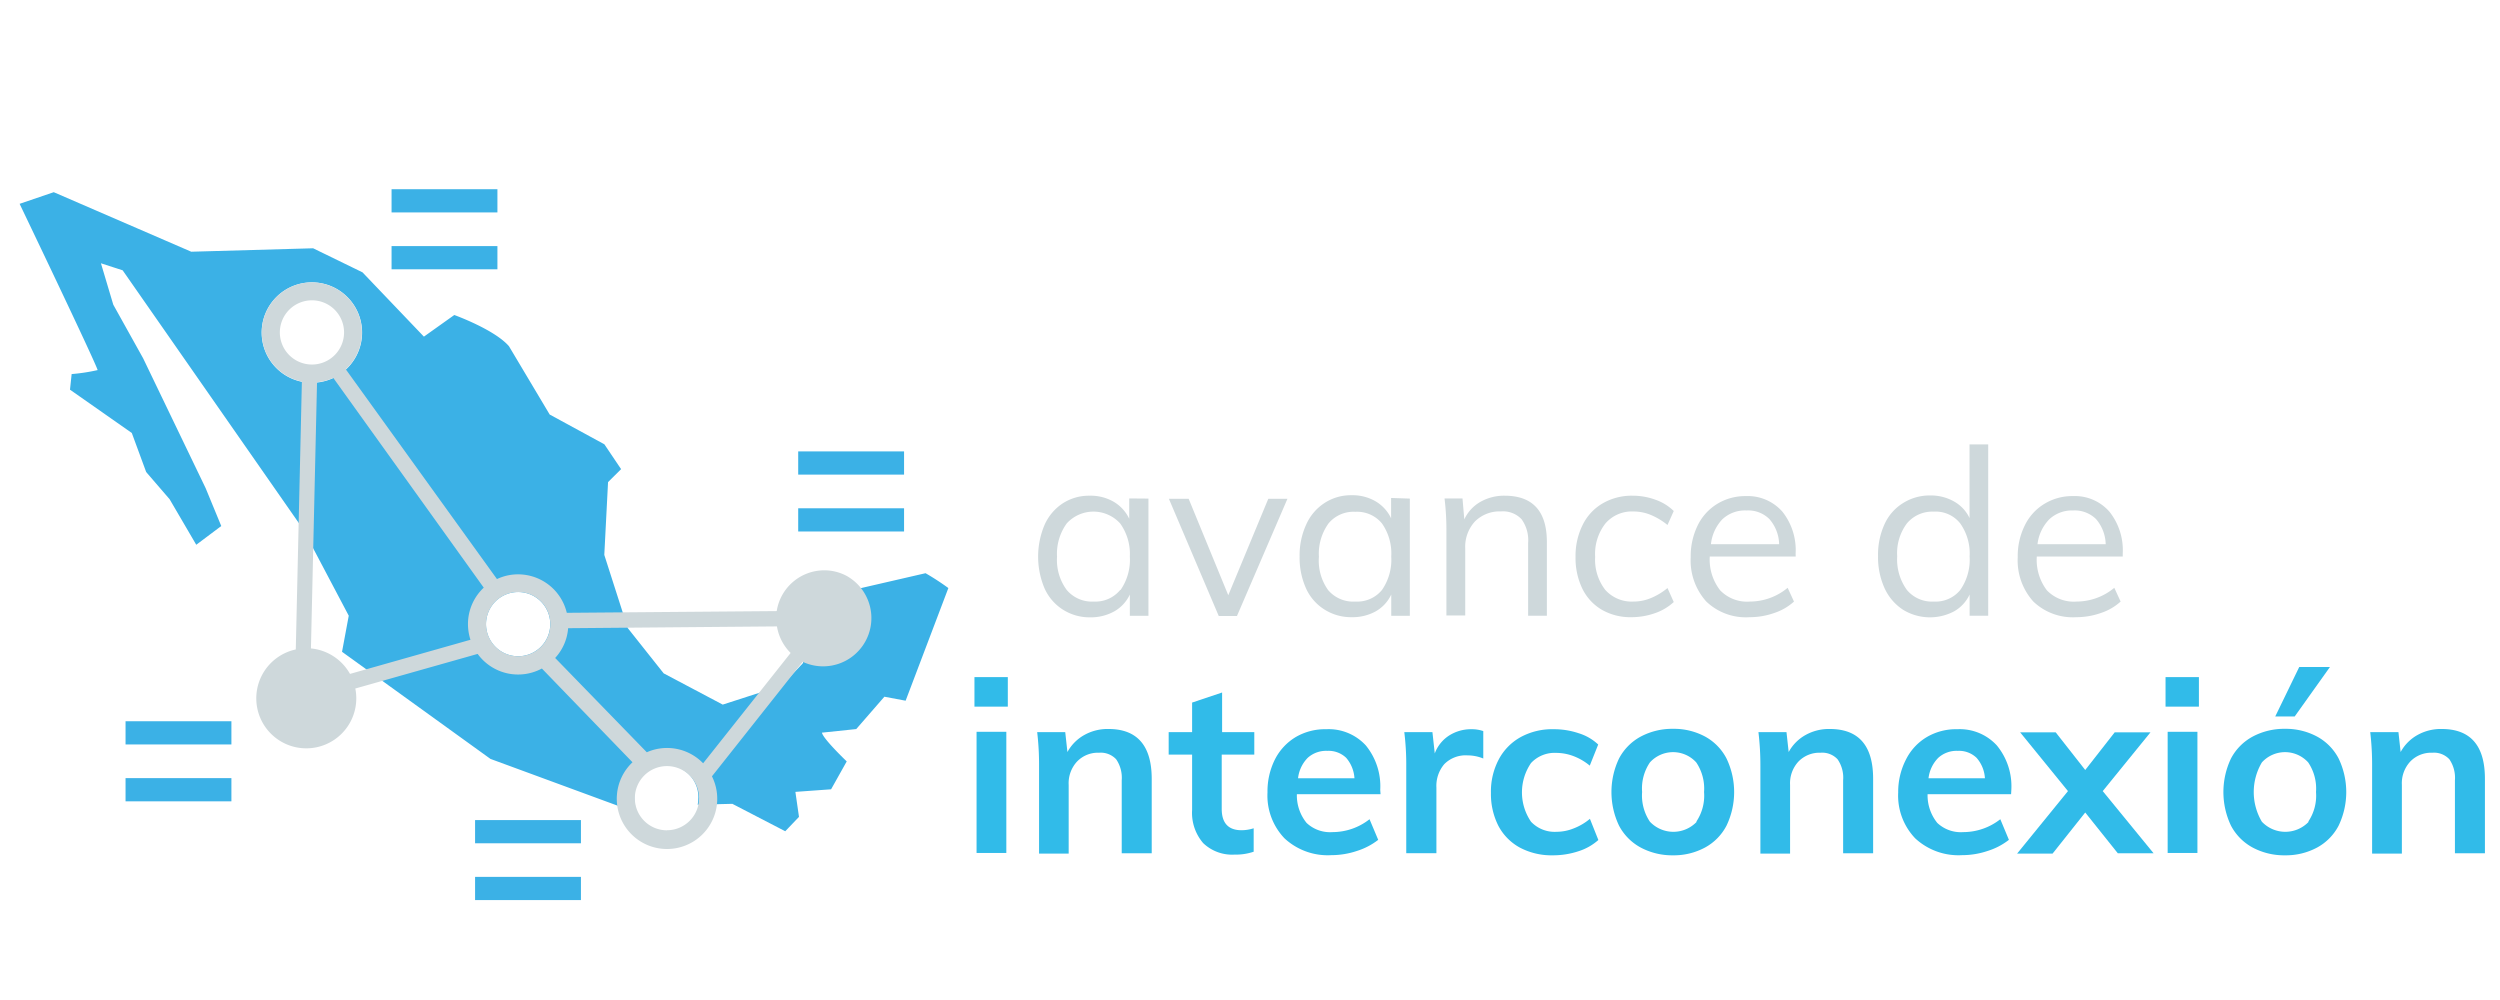 <svg id="Capa_1" data-name="Capa 1" xmlns="http://www.w3.org/2000/svg" viewBox="0 0 320 128"><defs><style>.cls-1{fill:#ced8db;}.cls-2{fill:#31bbe9;}.cls-3{fill:#3bb1e6;}</style></defs><path class="cls-1" d="M147,63.82v15h-2.38V76.1a4.82,4.82,0,0,1-2,2.16,6.18,6.18,0,0,1-3.09.76,6.38,6.38,0,0,1-3.5-1,6.25,6.25,0,0,1-2.32-2.69,10.44,10.44,0,0,1,0-8.16A6.41,6.41,0,0,1,136,64.45a6.18,6.18,0,0,1,3.47-1,5.86,5.86,0,0,1,3.07.77,5,5,0,0,1,2,2.18v-2.6Zm-3.57,11.7a6.79,6.79,0,0,0,1.19-4.28A6.69,6.69,0,0,0,143.38,67a4.62,4.62,0,0,0-6.84,0,6.64,6.64,0,0,0-1.24,4.27,6.46,6.46,0,0,0,1.23,4.23A4.21,4.21,0,0,0,140,77,4.1,4.1,0,0,0,143.38,75.52Z"/><path class="cls-1" d="M164.79,63.85l-6.46,15H156l-6.38-15h2.53l5.07,12.34,5.12-12.34Z"/><path class="cls-1" d="M180.46,63.82v15h-2.38V76.1a4.82,4.82,0,0,1-2,2.16A6.14,6.14,0,0,1,173,79a6.36,6.36,0,0,1-3.5-1,6.2,6.2,0,0,1-2.33-2.69,9.57,9.57,0,0,1-.82-4.07,9.43,9.43,0,0,1,.84-4.09,6.36,6.36,0,0,1,2.34-2.76,6.16,6.16,0,0,1,3.47-1,5.85,5.85,0,0,1,3.06.77,5,5,0,0,1,2,2.18v-2.6Zm-3.57,11.7a6.79,6.79,0,0,0,1.19-4.28A6.69,6.69,0,0,0,176.89,67a4.12,4.12,0,0,0-3.4-1.49A4.16,4.16,0,0,0,170.05,67a6.64,6.64,0,0,0-1.23,4.27A6.46,6.46,0,0,0,170,75.53,4.21,4.21,0,0,0,173.49,77,4.1,4.1,0,0,0,176.89,75.52Z"/><path class="cls-1" d="M198,69.39v9.42H195.6v-9.3a4.59,4.59,0,0,0-.84-3.05,3.26,3.26,0,0,0-2.62-1,4.48,4.48,0,0,0-3.34,1.28,4.77,4.77,0,0,0-1.25,3.46v8.58h-2.41V68a33.41,33.41,0,0,0-.24-4.2h2.3l.23,2.68a5,5,0,0,1,2.06-2.24,6.12,6.12,0,0,1,3.13-.79Q198,63.47,198,69.39Z"/><path class="cls-1" d="M205.05,78.06a6.38,6.38,0,0,1-2.5-2.69,9,9,0,0,1-.88-4.07,8.89,8.89,0,0,1,.9-4.09,6.47,6.47,0,0,1,2.54-2.76,7.39,7.39,0,0,1,3.86-1,8.43,8.43,0,0,1,2.94.52,6.27,6.27,0,0,1,2.33,1.44l-.8,1.79a8.56,8.56,0,0,0-2.19-1.31,5.77,5.77,0,0,0-2.16-.42,4.46,4.46,0,0,0-3.6,1.54,6.32,6.32,0,0,0-1.31,4.27,6.3,6.3,0,0,0,1.29,4.22,4.54,4.54,0,0,0,3.62,1.5,5.77,5.77,0,0,0,2.16-.42,8.28,8.28,0,0,0,2.19-1.31l.8,1.79a6.78,6.78,0,0,1-2.39,1.42,9,9,0,0,1-3,.52A7.35,7.35,0,0,1,205.05,78.06Z"/><path class="cls-1" d="M229.85,71.24h-11a6.39,6.39,0,0,0,1.33,4.32A4.78,4.78,0,0,0,224,77a7.59,7.59,0,0,0,4.82-1.76l.81,1.76a7,7,0,0,1-2.52,1.46,9.38,9.38,0,0,1-3.14.54A7.32,7.32,0,0,1,218.41,77a7.85,7.85,0,0,1-2-5.68,9,9,0,0,1,.89-4.06,6.63,6.63,0,0,1,2.5-2.76,6.88,6.88,0,0,1,3.67-1,5.9,5.9,0,0,1,4.68,2,7.91,7.91,0,0,1,1.69,5.37Zm-9.39-4.77A5.47,5.47,0,0,0,219,69.66h8.73a5.07,5.07,0,0,0-1.24-3.21,3.84,3.84,0,0,0-2.93-1.11A4.23,4.23,0,0,0,220.46,66.47Z"/><path class="cls-1" d="M254.49,56.88V78.81h-2.38V76.1a4.79,4.79,0,0,1-2,2.16,6.6,6.6,0,0,1-6.55-.23,6.53,6.53,0,0,1-2.34-2.75,9.62,9.62,0,0,1-.83-4.1,9.37,9.37,0,0,1,.82-4.06,6.13,6.13,0,0,1,2.34-2.7,6.36,6.36,0,0,1,3.48-1,6,6,0,0,1,3.07.76,4.78,4.78,0,0,1,2,2.13V56.88Zm-3.58,18.64a6.73,6.73,0,0,0,1.2-4.28,6.63,6.63,0,0,0-1.2-4.24,4,4,0,0,0-3.39-1.51A4.23,4.23,0,0,0,244.08,67a6.36,6.36,0,0,0-1.24,4.2,6.68,6.68,0,0,0,1.24,4.31A4.17,4.17,0,0,0,247.52,77,4.07,4.07,0,0,0,250.91,75.52Z"/><path class="cls-1" d="M271.71,71.24h-11A6.44,6.44,0,0,0,262,75.56,4.78,4.78,0,0,0,265.81,77a7.57,7.57,0,0,0,4.82-1.76l.81,1.76a7,7,0,0,1-2.52,1.46,9.38,9.38,0,0,1-3.14.54A7.3,7.3,0,0,1,260.27,77a7.86,7.86,0,0,1-2-5.68,8.83,8.83,0,0,1,.9-4.06,6.57,6.57,0,0,1,2.5-2.76,6.82,6.82,0,0,1,3.66-1,5.87,5.87,0,0,1,4.68,2,7.91,7.91,0,0,1,1.7,5.37Zm-9.4-4.77a5.47,5.47,0,0,0-1.51,3.19h8.73a5.12,5.12,0,0,0-1.23-3.21,3.88,3.88,0,0,0-2.94-1.11A4.23,4.23,0,0,0,262.31,66.47Z"/><path class="cls-2" d="M129,86.67v3.78h-4.27V86.67Zm-4,7h3.81v15.51H125Z"/><path class="cls-2" d="M147.42,99.7v9.52h-3.84V99.88a4.18,4.18,0,0,0-.71-2.69,2.69,2.69,0,0,0-2.18-.84,3.7,3.7,0,0,0-2.82,1.12,4.08,4.08,0,0,0-1.08,3v8.79H133V98.1a35.93,35.93,0,0,0-.24-4.39h3.59l.28,2.55a5.52,5.52,0,0,1,2.16-2.18,6.11,6.11,0,0,1,3.09-.77C145.56,93.31,147.42,95.44,147.42,99.7Z"/><path class="cls-2" d="M156.38,96.59v6.94c0,1.83.85,2.74,2.55,2.74a5.25,5.25,0,0,0,1.54-.25v3a7.16,7.16,0,0,1-2.46.37,5.35,5.35,0,0,1-4-1.47,5.92,5.92,0,0,1-1.42-4.24V96.59h-3V93.71h3V89.93l3.84-1.29v5.07h4.12v2.88Z"/><path class="cls-2" d="M176.71,101.66H166a5.58,5.58,0,0,0,1.24,3.67,4.38,4.38,0,0,0,3.33,1.18,7.67,7.67,0,0,0,4.73-1.65l1.11,2.64a8.64,8.64,0,0,1-2.72,1.42,10.28,10.28,0,0,1-3.27.54,8.13,8.13,0,0,1-6-2.15,7.91,7.91,0,0,1-2.18-5.89,9.1,9.1,0,0,1,.95-4.21,7.05,7.05,0,0,1,2.67-2.87,7.43,7.43,0,0,1,3.9-1,6.46,6.46,0,0,1,5.06,2.07,8.26,8.26,0,0,1,1.85,5.7ZM167.39,97a4.43,4.43,0,0,0-1.24,2.62h7.22A4.39,4.39,0,0,0,172.31,97a3.25,3.25,0,0,0-2.41-.89A3.51,3.51,0,0,0,167.39,97Z"/><path class="cls-2" d="M189.86,93.58l0,3.51a5.28,5.28,0,0,0-2-.4,3.84,3.84,0,0,0-3,1.13,4.3,4.3,0,0,0-1,3v8.39H180V98.1a33.91,33.91,0,0,0-.25-4.39h3.6l.3,2.73a4.62,4.62,0,0,1,1.85-2.3,5.21,5.21,0,0,1,2.85-.8A4.45,4.45,0,0,1,189.86,93.58Z"/><path class="cls-2" d="M194.52,108.48a6.77,6.77,0,0,1-2.73-2.78,9,9,0,0,1-.95-4.22,8.77,8.77,0,0,1,1-4.27,7,7,0,0,1,2.82-2.87,8.44,8.44,0,0,1,4.23-1,9.89,9.89,0,0,1,3.2.52,6.35,6.35,0,0,1,2.48,1.44L203.49,98a7.28,7.28,0,0,0-2.09-1.22,6.27,6.27,0,0,0-2.18-.41,4.13,4.13,0,0,0-3.25,1.3,6.66,6.66,0,0,0,0,7.51,4.16,4.16,0,0,0,3.27,1.29,5.87,5.87,0,0,0,2.18-.43,7.32,7.32,0,0,0,2.09-1.23l1.08,2.71a7,7,0,0,1-2.55,1.44,10.3,10.3,0,0,1-3.29.52A8.64,8.64,0,0,1,194.52,108.48Z"/><path class="cls-2" d="M210,108.48a6.76,6.76,0,0,1-2.77-2.81,10,10,0,0,1,0-8.57A6.76,6.76,0,0,1,210,94.29a8.58,8.58,0,0,1,4.16-1,8.41,8.41,0,0,1,4.11,1A6.71,6.71,0,0,1,221,97.1a9.95,9.95,0,0,1,0,8.57,6.71,6.71,0,0,1-2.75,2.81,8.41,8.41,0,0,1-4.11,1A8.58,8.58,0,0,1,210,108.48Zm7.12-3.3a5.94,5.94,0,0,0,1-3.8,6,6,0,0,0-1-3.79,4,4,0,0,0-5.93,0,5.94,5.94,0,0,0-1,3.79,6,6,0,0,0,1,3.8,4.13,4.13,0,0,0,6,0Z"/><path class="cls-2" d="M239.76,99.7v9.52h-3.84V99.88a4.12,4.12,0,0,0-.71-2.69,2.68,2.68,0,0,0-2.18-.84,3.73,3.73,0,0,0-2.82,1.12,4.08,4.08,0,0,0-1.08,3v8.79h-3.8V98.1a35.79,35.79,0,0,0-.25-4.39h3.59l.28,2.55a5.52,5.52,0,0,1,2.16-2.18,6.14,6.14,0,0,1,3.09-.77Q239.77,93.31,239.76,99.7Z"/><path class="cls-2" d="M257.42,101.66H246.73a5.63,5.63,0,0,0,1.24,3.67,4.39,4.39,0,0,0,3.34,1.18,7.69,7.69,0,0,0,4.73-1.65l1.1,2.64a8.53,8.53,0,0,1-2.72,1.42,10.19,10.19,0,0,1-3.27.54,8.14,8.14,0,0,1-6-2.15,7.91,7.91,0,0,1-2.18-5.89,9,9,0,0,1,1-4.21,6.92,6.92,0,0,1,2.67-2.87,7.38,7.38,0,0,1,3.9-1,6.44,6.44,0,0,1,5.05,2.07,8.22,8.22,0,0,1,1.86,5.7ZM248.1,97a4.44,4.44,0,0,0-1.25,2.62h7.22A4.33,4.33,0,0,0,253,97a3.24,3.24,0,0,0-2.41-.89A3.48,3.48,0,0,0,248.1,97Z"/><path class="cls-2" d="M275.66,109.22h-4.58L266.91,104l-4.18,5.26h-4.54l6.51-8-6.12-7.52h4.55l3.78,4.82,3.77-4.82h4.58l-6.11,7.52Z"/><path class="cls-2" d="M281.46,86.67v3.78h-4.27V86.67Zm-4,7h3.81v15.51h-3.81Z"/><path class="cls-2" d="M288.33,108.48a6.76,6.76,0,0,1-2.77-2.81,10,10,0,0,1,0-8.57,6.76,6.76,0,0,1,2.77-2.81,8.55,8.55,0,0,1,4.16-1,8.44,8.44,0,0,1,4.11,1,6.71,6.71,0,0,1,2.75,2.81,9.95,9.95,0,0,1,0,8.57,6.71,6.71,0,0,1-2.75,2.81,8.44,8.44,0,0,1-4.11,1A8.55,8.55,0,0,1,288.33,108.48Zm7.12-3.3a5.94,5.94,0,0,0,1-3.8,6,6,0,0,0-1-3.79,4,4,0,0,0-5.93,0,7.44,7.44,0,0,0,0,7.59,4.13,4.13,0,0,0,6,0Zm-4.22-13.47,3.07-6.33h3.93l-4.51,6.33Z"/><path class="cls-2" d="M318.07,99.7v9.52h-3.84V99.88a4.18,4.18,0,0,0-.71-2.69,2.68,2.68,0,0,0-2.18-.84,3.71,3.71,0,0,0-2.82,1.12,4.08,4.08,0,0,0-1.08,3v8.79h-3.81V98.1a35.93,35.93,0,0,0-.24-4.39H307l.28,2.55a5.52,5.52,0,0,1,2.16-2.18,6.11,6.11,0,0,1,3.09-.77Q318.08,93.31,318.07,99.7Z"/><path class="cls-3" d="M118.47,73.37l-10.58,2.44L104,79.89l-1.23,5-2.71,2.86-7.55,2.44-7.56-4-4.6-5.8-3-9.36.48-9.32,1.67-1.66-2.14-3.18-7-3.81-5.21-8.74c-1.84-2.14-7-4-7-4l-3.89,2.77L46.4,34.86l-6.32-3.08-15.6.44L6.88,24.6,2.51,26.09S12,45.88,12.5,47.37a23.5,23.5,0,0,1-3.33.51l-.21,2,7.91,5.54,1.84,5,3,3.48,3.41,5.83,3.2-2.4-2-4.85-8-16.62L14.5,39l-1.58-5.3,2.78.9L38.78,67.71l5.86,11.1-.86,4.62,19,13.71,16.53,6.08,2,0a4.35,4.35,0,0,1-.13-1,4.1,4.1,0,1,1,8.2-.4,2.67,2.67,0,0,1,0,.4,4.13,4.13,0,0,1-.08.78l4.44-.11,6.77,3.51,1.76-1.84-.46-3.2,4.57-.33,2-3.57s-3.08-2.94-3.17-3.69h.09l4.3-.45,3.6-4.14,2.72.51,5.47-14.42A32.51,32.51,0,0,0,118.47,73.37ZM39.92,49a6.43,6.43,0,1,1,6.43-6.44v0A6.43,6.43,0,0,1,39.92,49Zm26.4,35a4.11,4.11,0,1,1,4.11-4.11h0A4.11,4.11,0,0,1,66.32,84Z"/><rect class="cls-3" x="50.12" y="24.22" width="13.55" height="2.97"/><rect class="cls-3" x="50.12" y="31.5" width="13.55" height="2.97"/><rect class="cls-3" x="102.17" y="57.78" width="13.55" height="2.97"/><rect class="cls-3" x="102.17" y="65.06" width="13.55" height="2.97"/><rect class="cls-3" x="16.07" y="92.32" width="13.55" height="2.97"/><rect class="cls-3" x="16.07" y="99.6" width="13.55" height="2.97"/><rect class="cls-3" x="60.81" y="104.97" width="13.55" height="2.97"/><rect class="cls-3" x="60.81" y="112.24" width="13.55" height="2.97"/><path class="cls-1" d="M105.52,73a6.17,6.17,0,0,0-6.1,5.22l-26.87.22a6.41,6.41,0,0,0-7.72-4.75,6.55,6.55,0,0,0-1.22.43L44.26,47.27a6.41,6.41,0,1,0-5.62,1.57l-.78,34.29a6.4,6.4,0,1,0,7.62,5L61.14,83.7a6.4,6.4,0,0,0,8.22,1.87l11.6,12a6.43,6.43,0,1,0,10.17,1.8l11.61-14.66a6.18,6.18,0,0,0,5.62-11A6.09,6.09,0,0,0,105.52,73ZM35.82,42.56a4.11,4.11,0,1,1,4.11,4.1h0A4.11,4.11,0,0,1,35.82,42.56ZM59.9,79.89a6.55,6.55,0,0,0,.32,2L44.8,86.26a6.43,6.43,0,0,0-5-3.26l.78-34.08a6.28,6.28,0,0,0,2.08-.55L61.92,75.22A6.4,6.4,0,0,0,59.9,79.89Zm2.32,0A4.11,4.11,0,1,1,66.33,84h0A4.12,4.12,0,0,1,62.22,79.89Zm23.15,26.39a4.11,4.11,0,1,1,4.11-4.11h0a4.11,4.11,0,0,1-4.1,4.1ZM90,97.7a6.41,6.41,0,0,0-7.21-1.41L71.06,84.22a6.33,6.33,0,0,0,1.66-3.81l26.73-.23a6.24,6.24,0,0,0,1.75,3.4Z"/></svg>